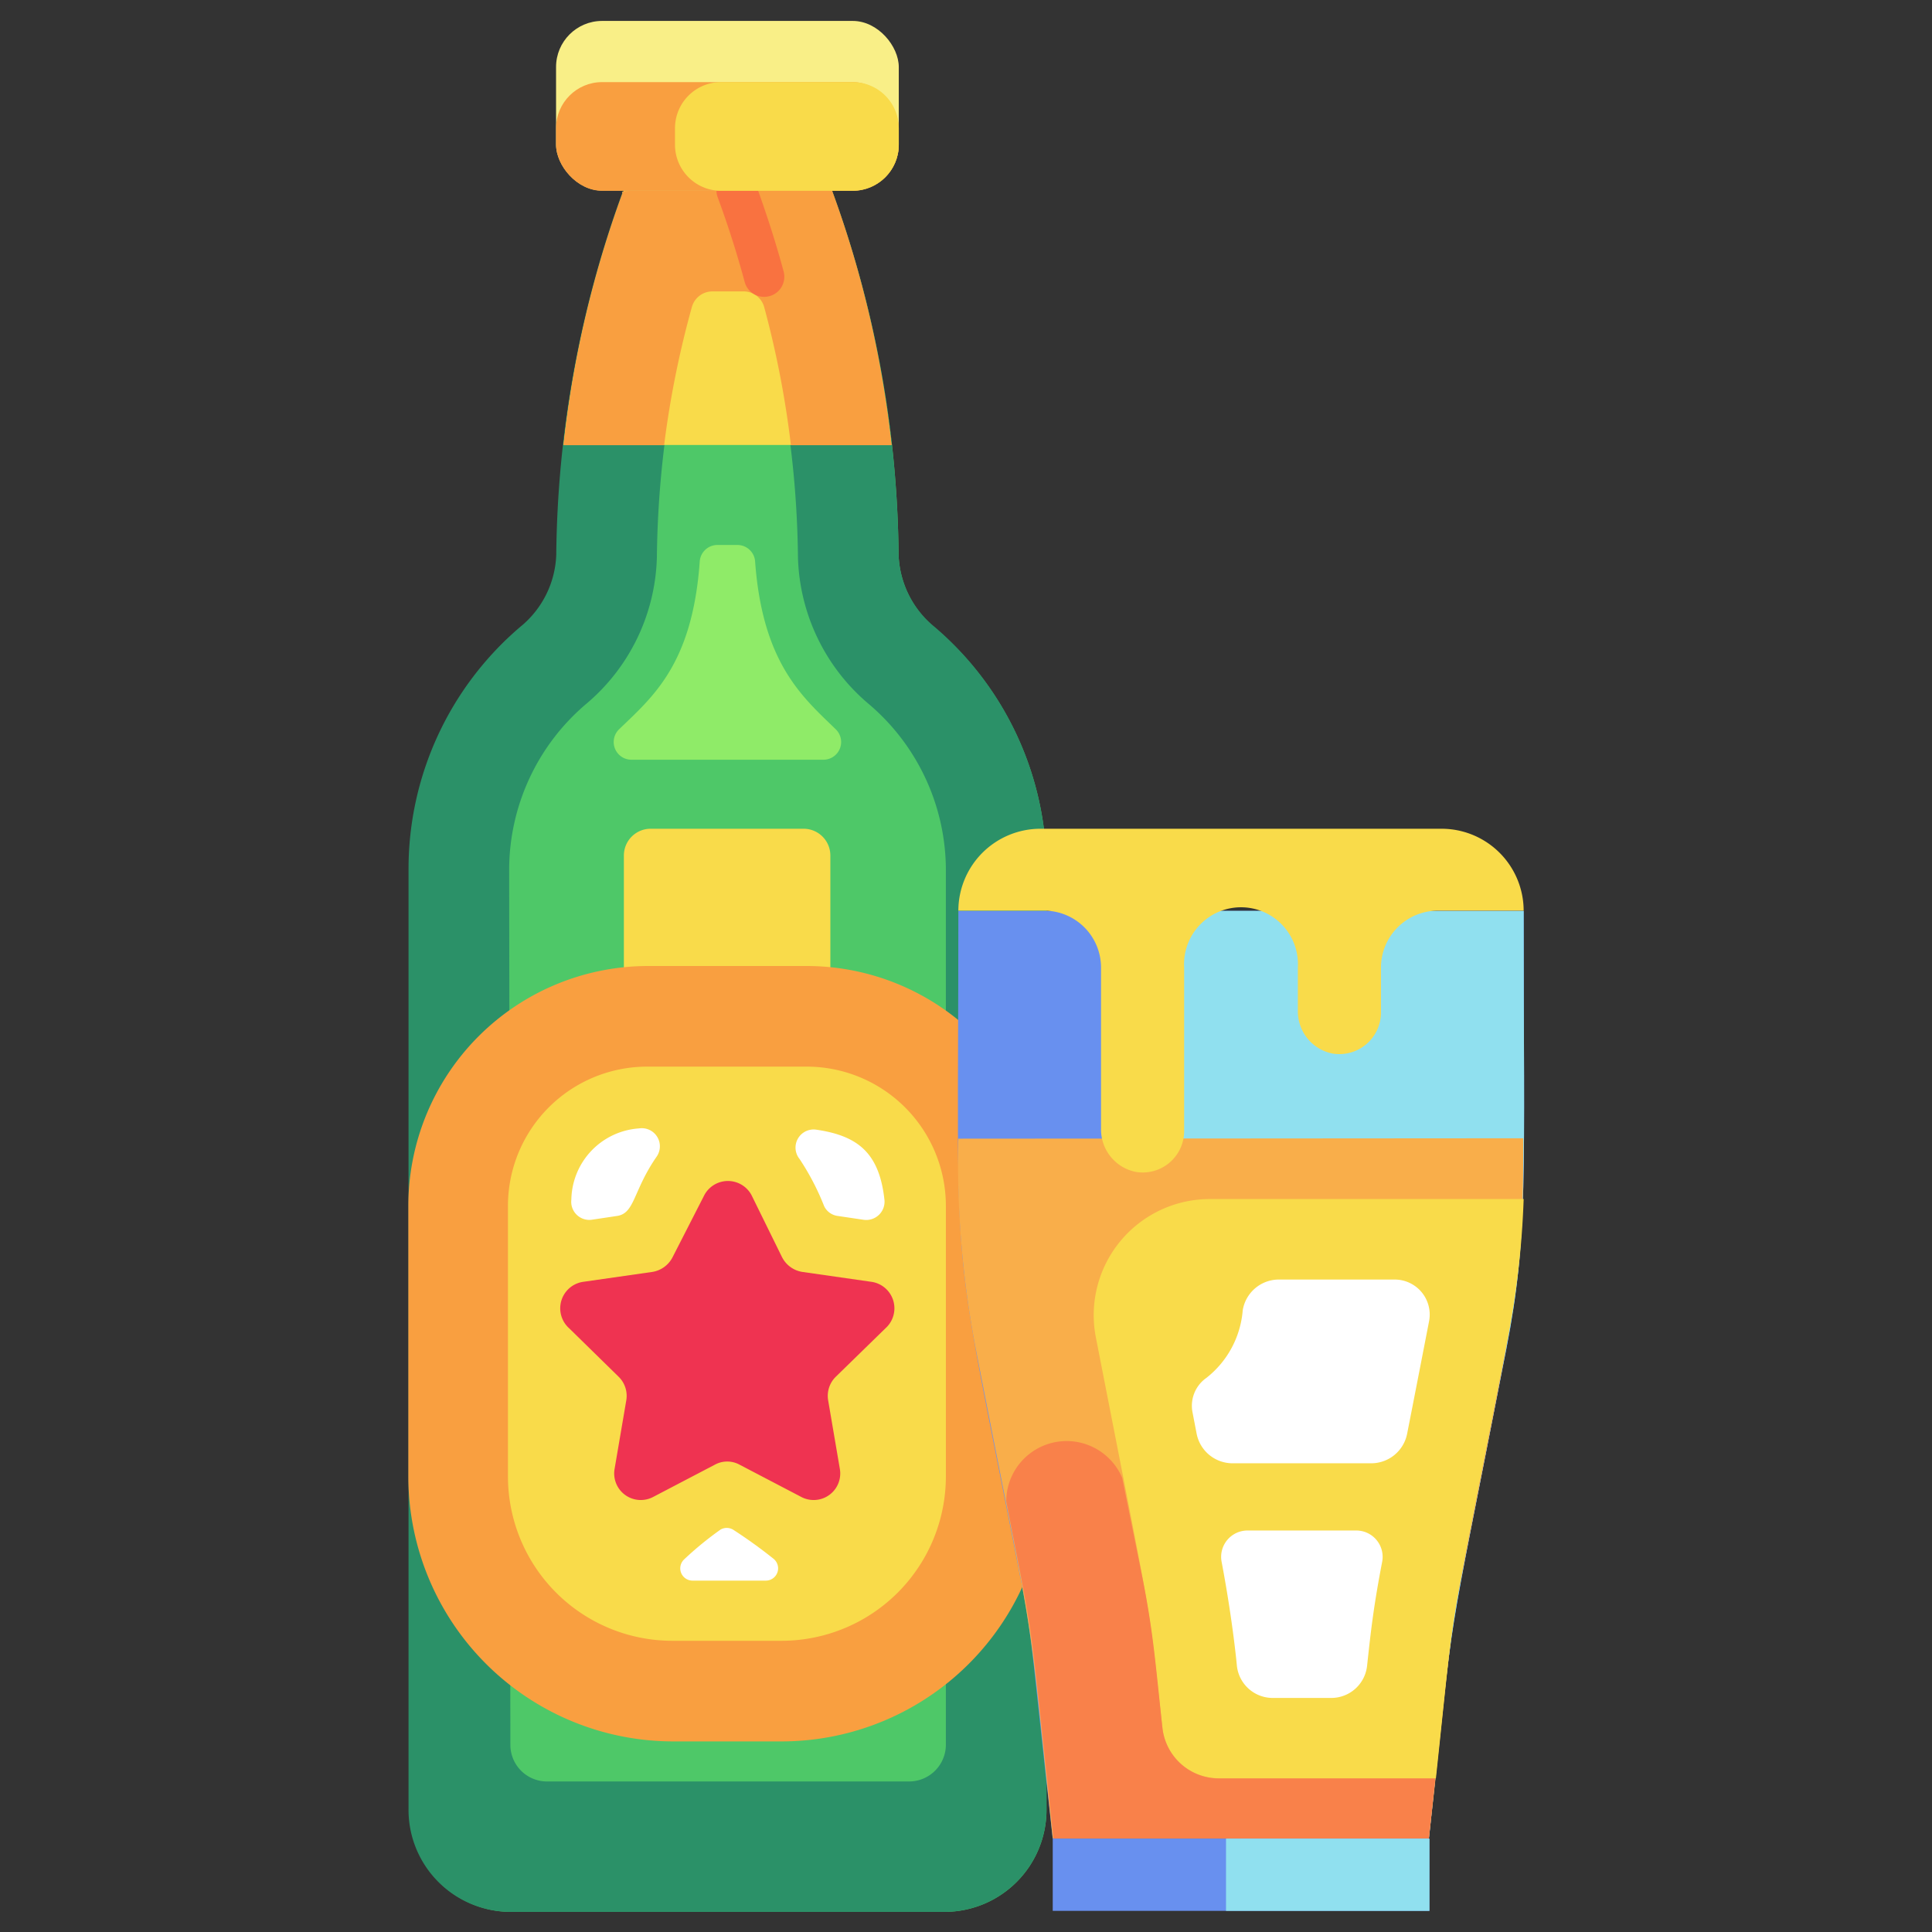 <svg xmlns="http://www.w3.org/2000/svg" viewBox="0 0 96 96" id="beer"><rect x="0" y="0" width="96" height="96" fill="#333333" stroke="none"/><path fill="#4ec868" d="M44.65,27.55A53.81,53.81,0,0,0,41.34,9.47H31a54,54,0,0,0-3.32,18.09,4.85,4.85,0,0,1-1.79,3.59,15.76,15.76,0,0,0-5.55,12V89.89A5.06,5.06,0,0,0,25.36,95H46.93A5.07,5.07,0,0,0,52,89.89V43.18a15.77,15.77,0,0,0-5.56-12A4.87,4.87,0,0,1,44.65,27.55Z"></path><path fill="#4ec868" d="M25.36,90,25.3,43.18A10.82,10.82,0,0,1,29.1,35a9.88,9.88,0,0,0,3.54-7.32,49.48,49.48,0,0,1,1.93-13.16h3.15a49.42,49.42,0,0,1,1.93,13.16A9.88,9.88,0,0,0,43.19,35,10.81,10.81,0,0,1,47,43.18c0,49,0,46.67-.07,46.78Z"></path><path fill="#8feb68" d="M36.65,27.08h-1a.88.88,0,0,0-.88.81c-.36,5.11-2.33,6.73-4,8.34a.88.88,0,0,0,.61,1.52h9.53a.88.88,0,0,0,.61-1.52c-1.65-1.6-3.63-3.27-4-8.34A.88.88,0,0,0,36.65,27.08Z"></path><path fill="#2b9168" d="M46.44,31.15a4.85,4.85,0,0,1-1.79-3.59A53.77,53.77,0,0,0,41.34,9.48c-11.53,0-10.36-.06-10.43.14a53.85,53.85,0,0,0-3.27,17.94,4.83,4.83,0,0,1-1.79,3.59,15.8,15.8,0,0,0-5.55,12v46.7A5.07,5.07,0,0,0,25.37,95H46.93A5.07,5.07,0,0,0,52,89.89V43.19A15.81,15.81,0,0,0,46.44,31.15ZM29.1,35a9.86,9.86,0,0,0,3.54-7.31,49.42,49.42,0,0,1,1.93-13.16h3.15a49.29,49.29,0,0,1,1.93,13.15A9.88,9.88,0,0,0,43.19,35,10.83,10.83,0,0,1,47,43.19V86.7a1.83,1.83,0,0,1-1.82,1.82h-18a1.82,1.82,0,0,1-1.82-1.82L25.3,43.19A10.82,10.82,0,0,1,29.1,35Z"></path><path fill="#f9db4a" d="M44.3,22.11a53.43,53.43,0,0,0-3-12.64H31a53,53,0,0,0-3,12.64Z"></path><path fill="#f99f40" d="M44.3,22.12h-5a47.92,47.92,0,0,0-1.33-6.87,1.06,1.06,0,0,0-1-.77H35.38a1.06,1.06,0,0,0-1,.77A47.92,47.92,0,0,0,33,22.12H28a53.13,53.13,0,0,1,2.92-12.5c.07-.2-1.1-.14,10.43-.14A53.43,53.43,0,0,1,44.3,22.12Z"></path><path fill="#f97240" d="M38,14.75A1,1,0,0,1,37,14c-.38-1.41-.83-2.82-1.34-4.2a1,1,0,1,1,1.88-.69c.52,1.43,1,2.9,1.39,4.35A1,1,0,0,1,38,14.75Z"></path><path fill="#f9db4a" d="M32.36,41.18h7.57a1.33,1.33,0,0,1,1.33,1.33V54.82a0,0,0,0,1,0,0H31a0,0,0,0,1,0,0V42.51A1.33,1.33,0,0,1,32.36,41.18Z"></path><rect width="17.03" height="8.43" x="27.63" y="1.04" fill="#f9ef87" rx="2.29"></rect><rect width="17.03" height="5.4" x="27.63" y="4.08" fill="#f99f40" rx="2.29"></rect><path fill="#f9db4a" d="M44.66,6.37v.82a2.29,2.29,0,0,1-2.28,2.29H35.83a2.29,2.29,0,0,1-2.29-2.29V6.37a2.29,2.29,0,0,1,2.29-2.29h6.55A2.29,2.29,0,0,1,44.66,6.37Z"></path><path fill="#f99f40" d="M32.21,48h7.87A11.92,11.92,0,0,1,52,59.92V73.36A13.17,13.17,0,0,1,38.83,86.53H33.46A13.17,13.17,0,0,1,20.29,73.36V59.92A11.92,11.92,0,0,1,32.21,48Z"></path><path fill="#f9db4a" d="M28.8,56.41H42.24a8.17,8.17,0,0,1,8.17,8.17V70a8.17,8.17,0,0,1-8.17,8.17H28.8a6.92,6.92,0,0,1-6.92-6.92V63.33a6.92,6.92,0,0,1,6.92-6.92Z" transform="rotate(90 36.145 67.265)"></path><path fill="#fff" d="M30.66 60.42l-1.27.19a.9.9 0 01-1-1 3.61 3.61 0 013.36-3.54.9.9 0 01.88 1.4C31.45 59.17 31.55 60.29 30.66 60.42zM35.81 76A16.46 16.46 0 0034 77.48a.61.61 0 00.4 1.06c1.12 0 2.56 0 3.66 0a.61.61 0 00.37-1.09 24.39 24.39 0 00-2-1.44A.62.62 0 0035.81 76zM42.91 60.61l-1.28-.19a.87.87 0 01-.68-.49 12.48 12.48 0 00-1.22-2.34.9.9 0 01.81-1.46c2.09.3 3.16 1.16 3.41 3.51A.91.91 0 0142.91 60.61z"></path><path fill="#ef3351" d="M37.34,59.38l1.52,3.09a1.37,1.37,0,0,0,1,.73l3.42.49A1.33,1.33,0,0,1,44,66l-2.47,2.41a1.33,1.33,0,0,0-.38,1.17l.58,3.4a1.32,1.32,0,0,1-1.92,1.4l-3.06-1.6a1.28,1.28,0,0,0-1.23,0l-3.06,1.6a1.32,1.32,0,0,1-1.92-1.4l.58-3.4a1.33,1.33,0,0,0-.38-1.17L28.28,66A1.33,1.33,0,0,1,29,63.69l3.42-.49a1.37,1.37,0,0,0,1-.73L35,59.38A1.33,1.33,0,0,1,37.34,59.38Z"></path><path fill="#6890ef" d="M75.71,45.26c0,13.21.24,16.11-.86,21.76C71.66,83.41,72.39,78.58,71,91.37H52.31c-1-8.94-1-9.81-1.5-12.43-3.68-18.81-3.19-13.69-3.19-33.68Z"></path><path fill="#90e0ef" d="M75.71,45.26c0,13.21.24,16.11-.86,21.76C71.66,83.41,72.39,78.58,71,91.37H61.67c-.85-8-1-9.84-1.51-12.43C56.49,60.1,57,65.17,57,45.26Z"></path><path fill="#f9ae4a" d="M47.62,56.58A48.85,48.85,0,0,0,48.48,67c3.17,16.25,2.46,11.53,3.83,24.34H71c1-8.83,1-9.85,1.51-12.43,2.93-15,3.18-15.14,3.18-22.35Z"></path><path fill="#f9db4a" d="M60.55,88.36a2.81,2.81,0,0,1-2.79-2.51C57,79.13,57.49,82,54.45,66.44a5.77,5.77,0,0,1,5.7-6.86H75.71a43.94,43.94,0,0,1-.78,6.86c-3.14,16.08-2.54,12.19-3.58,21.92Z"></path><path fill="#f9814a" d="M57.76,85.86c-.36-3.36-.46-4.78-1-7.5l-1-4.93A3,3,0,0,0,50,74.58c1.46,7.5,1.08,5,2.35,16.79H71l.32-3H60.55A2.82,2.82,0,0,1,57.76,85.86Z"></path><path fill="#f9db4a" d="M71.35,88.37h0C72.15,80.84,72.2,80.37,71.35,88.37Z"></path><path fill="#fff" d="M61.24 72.71h6.9a1.82 1.82 0 001.78-1.47c.23-1.16 1.11-5.69 1.09-5.59a1.74 1.74 0 00-1.72-2.07H63.51a1.82 1.82 0 00-1.76 1.53 4.75 4.75 0 01-1.81 3.36 1.69 1.69 0 00-.69 1.68l.21 1.09A1.82 1.82 0 0061.24 72.71zM62 76.05A1.31 1.31 0 0060.7 77.6c.57 3 .77 5.27.76 5.17a1.79 1.79 0 001.78 1.6h2.91a1.79 1.79 0 001.78-1.6c.19-1.76.32-2.93.75-5.17a1.31 1.31 0 00-1.29-1.55z"></path><rect width="18.71" height="3.59" x="52.31" y="91.36" fill="#6890ef"></rect><rect width="10.11" height="3.59" x="60.92" y="91.36" fill="#90e0ef"></rect><path fill="#f9db4a" d="M71.63,41.18H51.7a4.08,4.08,0,0,0-4.08,4.07h4.27a2.83,2.83,0,0,1,2.82,2.83v8a2.15,2.15,0,0,0,1.72,2.15,2.06,2.06,0,0,0,2.41-2V48.08a2.83,2.83,0,1,1,5.65,0V50.2a2.14,2.14,0,0,0,1.72,2.15,2.07,2.07,0,0,0,2.41-2V48.08a2.83,2.83,0,0,1,2.82-2.83h4.27A4.08,4.08,0,0,0,71.63,41.18Z"></path></svg>